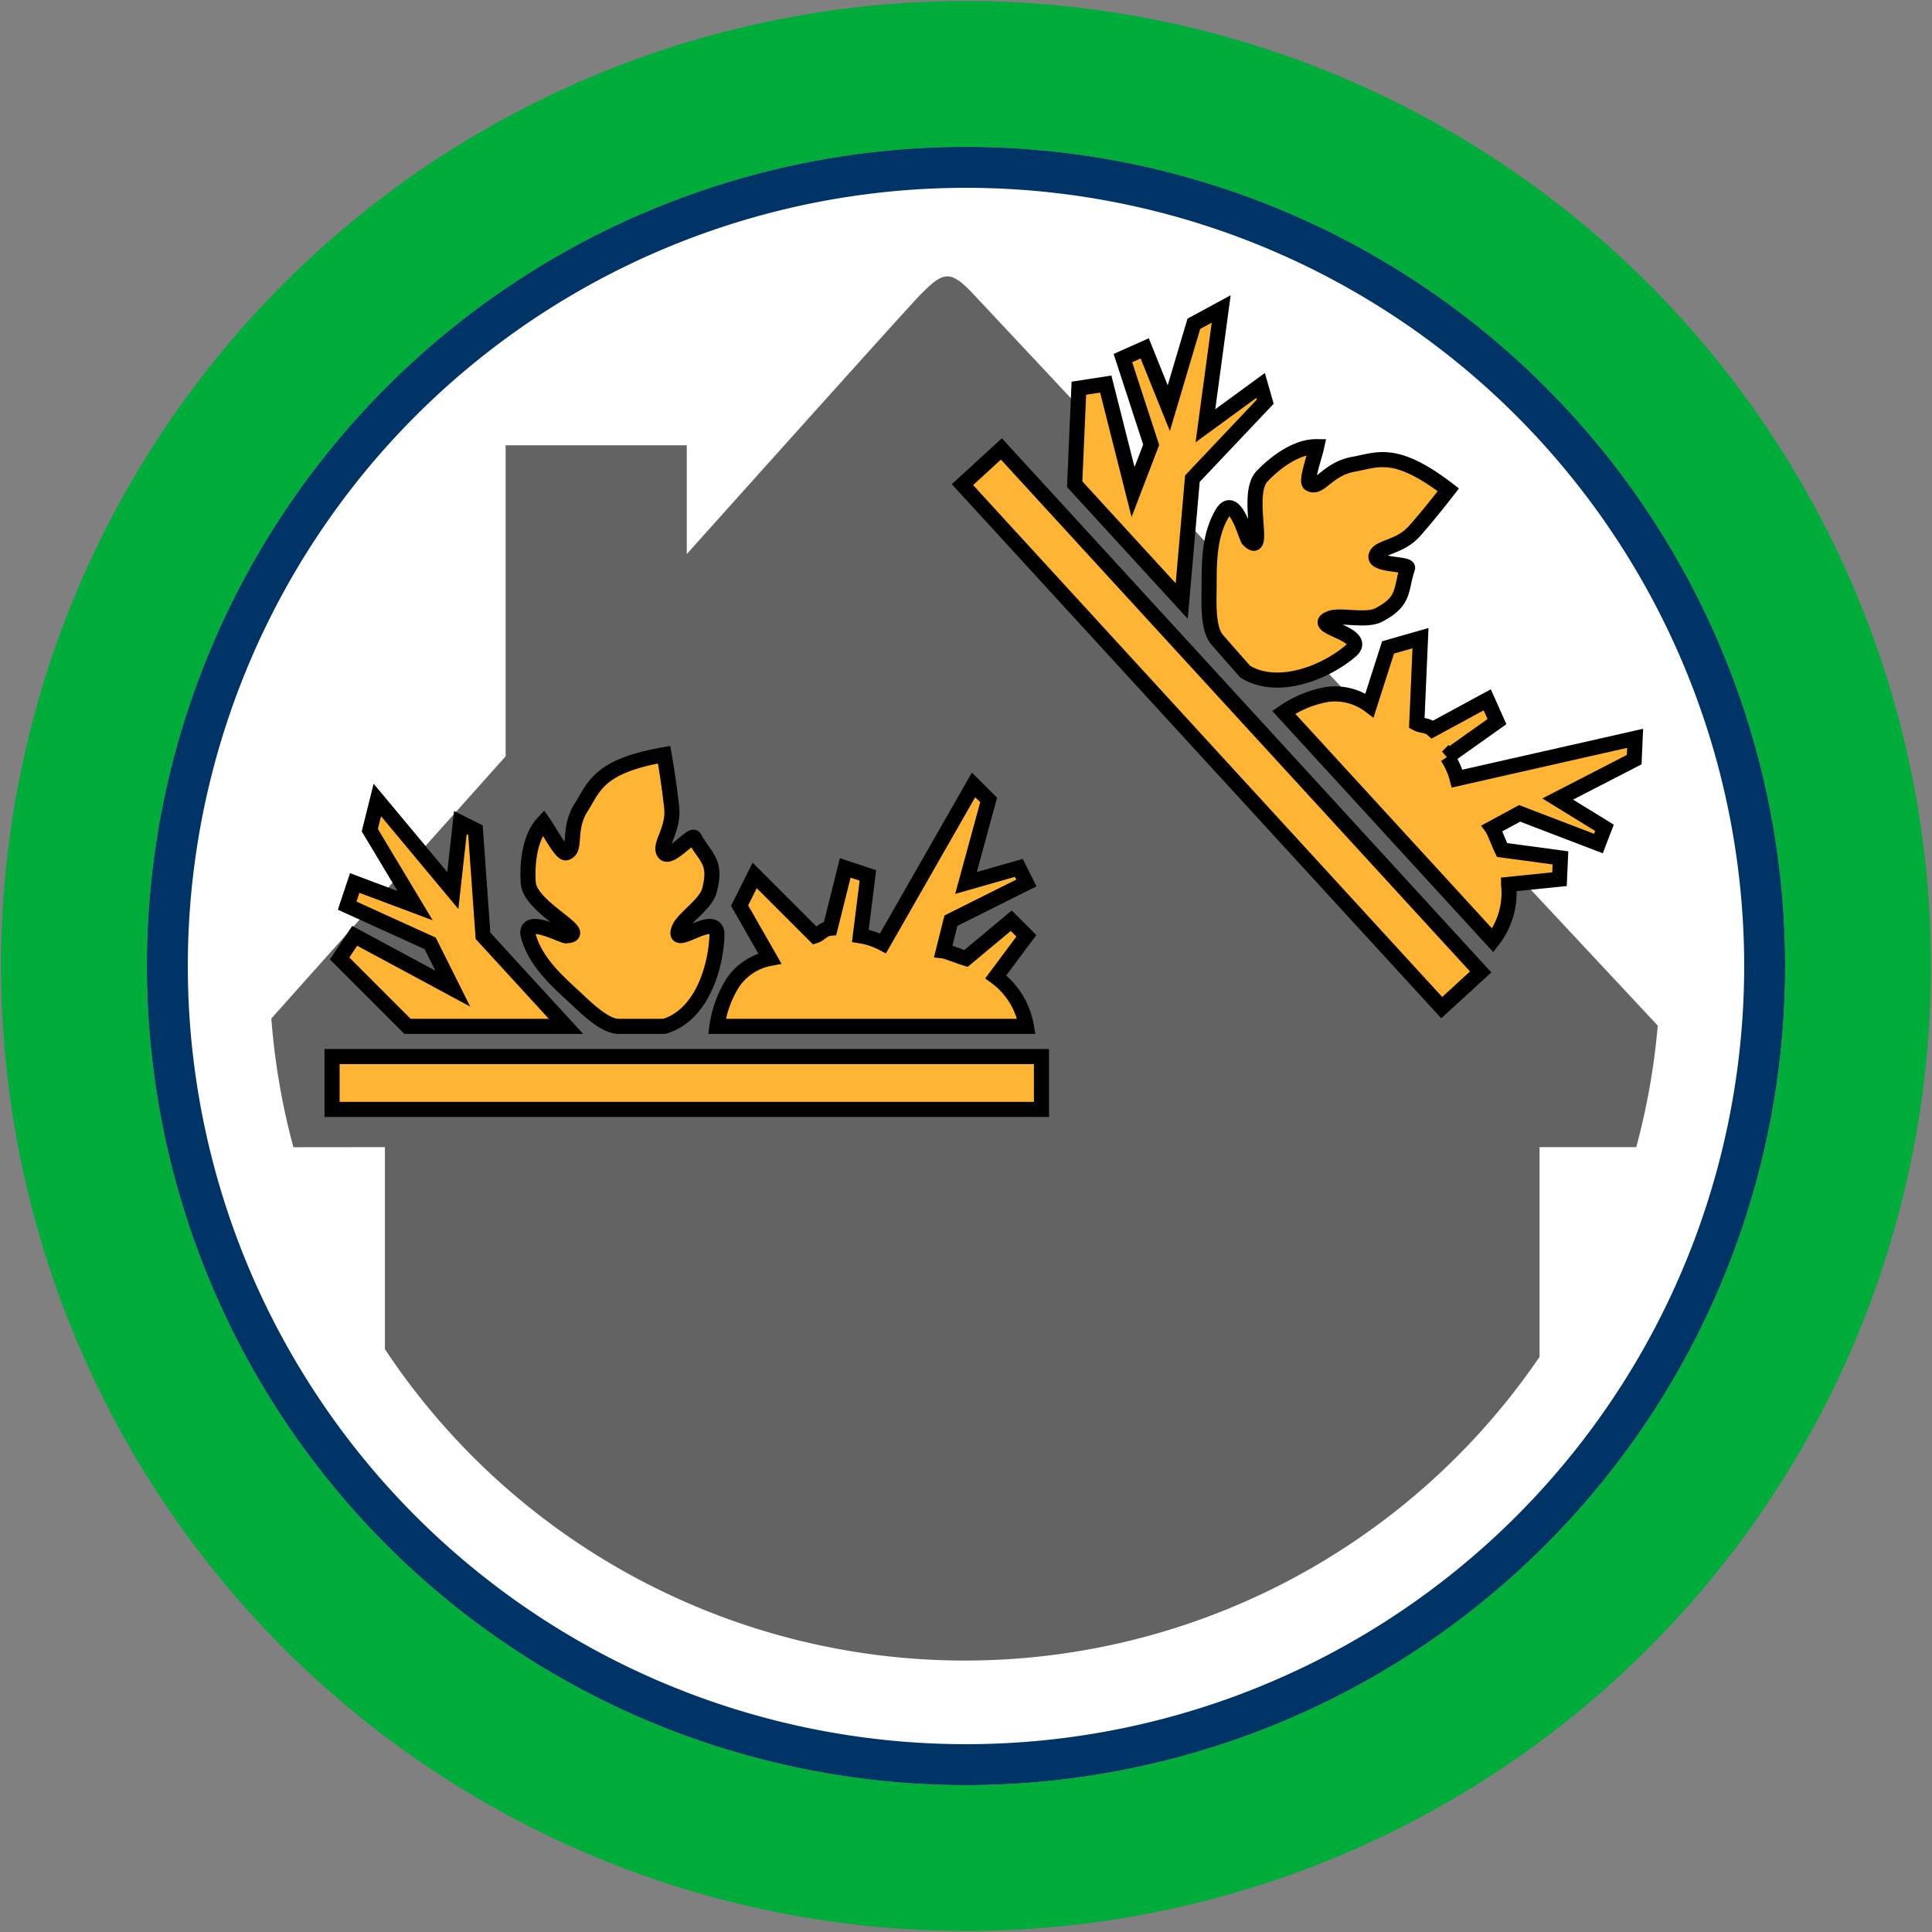<svg id="Bands" xmlns="http://www.w3.org/2000/svg" width="256" height="256" viewBox="0 0 256 256">
  <rect x="0" y="0" width="256" height="256" fill="#808080" stroke="none"/>
  <defs>
    <style>
      .cls-1 {
        fill: #fff;
      }

      .cls-2 {
        fill: #036;
      }

      .cls-2, .cls-3, .cls-5, .cls-6 {
        fill-rule: evenodd;
      }

      .cls-3 {
        fill: #00ac3a;
      }

      .cls-4 {
        fill: none;
      }

      .cls-5 {
        fill: #636363;
      }

      .cls-6 {
        fill: #ffb433;
        stroke: #000;
        stroke-width: 2px;
      }
    </style>
  </defs>
  <circle id="BG" class="cls-1" cx="128" cy="128" r="105.281"/>
  <path id="OuterBand" class="cls-2" d="M128,19.46A108.54,108.54,0,1,1,19.46,128,108.54,108.54,0,0,1,128,19.46Zm0,5.427A103.113,103.113,0,1,1,24.887,128,103.113,103.113,0,0,1,128,24.887Z"/>
  <path id="ColorBand_GREEN" data-name="ColorBand GREEN" class="cls-3" d="M128,0.14A127.86,127.86,0,1,1,.14,128,127.86,127.86,0,0,1,128,.14Zm0,19.32A108.54,108.54,0,1,1,19.46,128,108.54,108.54,0,0,1,128,19.46Z"/>
  <circle id="Ellipse_1_copy_2" data-name="Ellipse 1 copy 2" class="cls-4" cx="127.844" cy="127.844" r="92.187"/>
  <g id="Group_1_copy_6" data-name="Group 1 copy 6">
    <path id="House_copy_32" data-name="House copy 32" class="cls-5" d="M216.812,152H204v27.791a92.181,92.181,0,0,1-153-1.026V152c0.01,0-6.061.009-12.122,0.014a91.91,91.91,0,0,1-2.924-17.057C44.378,125.518,55.52,113.05,67,100.22V59H91V73.418C107.625,54.87,120.941,40.059,122,39c2.939-2.939,3.835-3.392,7,0,1.5,1.6,61.893,66.065,90.66,96.9A91.793,91.793,0,0,1,216.812,152Z"/>
    <g id="debris">
      <path id="Rectangle_1081_copy_8" data-name="Rectangle 1081 copy 8" class="cls-6" d="M44,147v-7h94v7H44Zm51-11a14.766,14.766,0,0,1,2.136-5.833A7.642,7.642,0,0,1,102,127l-4-7,2-4,8,8c0.624-.2,1.127-0.923,2-1l2-8,3,1-1,8a9.722,9.722,0,0,1,3,1l12-21,2,2-3,11,7-2,1,2-10,5-1,4c0.391,0.043,2.293.792,3,1l6-5,2,2-4.052,5.436A10.26,10.26,0,0,1,136,136H95Zm-7,0H82c-1.958,0-4.481-2.6-6-4-2.289-2.11-5.057-4.6-6-8-0.636-2.8,4.505.025,5,0,3.54-.175-4.772-3.679-5-7-0.164-2.391.1-5.972,2-8,0.918,1.31,2.386,4.163,3,4,1.489-.395.137-3.055,2-6,1.749-2.766,2.266-5.471,11-7,0.416,2.4.791,5.007,1,7,0.313,2.989-1.745,4.954-1,6s3.682-2.58,4-2c1.448,2.648,3.035,3.123,2,7-0.494,1.849-3.445,3.647-4,5-1.277,3.115,5.147-2.6,5,1C94.811,128.621,92.746,134.64,88,136Zm-34,0-9-9,2-3,13,7-3-6-11-5,1-3,8,3-6-10,1-4,10,12,1-9,2,1,1,14,11,12H54Z"/>
      <path id="Rectangle_1081_copy_9" data-name="Rectangle 1081 copy 9" class="cls-6" d="M127.53,64.215l5.161-4.729,63.506,69.3-5.161,4.729ZM170.1,94.385a14.775,14.775,0,0,1,5.744-2.366,7.641,7.641,0,0,1,5.621,1.447l2.459-7.678,4.3-1.228-0.494,11.3c0.573,0.322,1.443.208,2.089,0.8l7.249-3.93,1.29,2.887-6.574,4.667a9.68,9.68,0,0,1,1.289,2.888l23.59-5.341-0.123,2.826-10.137,5.22,6.2,3.81-0.8,2.088-10.442-4-3.625,1.965c0.232,0.317.965,2.226,1.289,2.888l7.74,1.046-0.123,2.825-6.745.686a10.26,10.26,0,0,1-2.1,7.421ZM165,89c-0.49-.546-3.109-3.522-3.687-4.2-1.323-1.444-1.111-5.06-1.1-7.126,0.01-3.113-.027-6.835,1.845-9.828,1.634-2.36,3.026,3.338,3.378,3.686,2.521,2.492-.512-6,1.783-8.415,1.652-1.736,4.469-3.962,7.249-3.93-0.345,1.562-1.456,4.572-.922,4.914,1.3,0.831,2.345-1.963,5.775-2.579,3.22-.579,5.564-2.026,12.592,3.381-1.491,1.931-3.156,3.966-4.485,5.466-1.992,2.25-4.831,2.06-5.1,3.316s4.39,0.972,4.177,1.6c-0.974,2.857-.252,4.347-3.81,6.2-1.7.885-5.017-.076-6.389,0.429-3.159,1.163,5.394,2.038,2.641,4.362C175.409,89.261,169.209,91.581,165,89ZM142.4,64.157l0.555-12.716,3.563-.552L150.136,65.2l2.4-6.265-3.745-11.488,2.887-1.289,3.193,7.925,3.32-11.18,3.624-1.965-2.091,15.48,7.311-5.343,0.614,2.15L158,63.422,156.584,79.64Z"/>
    </g>
  </g>
</svg>
